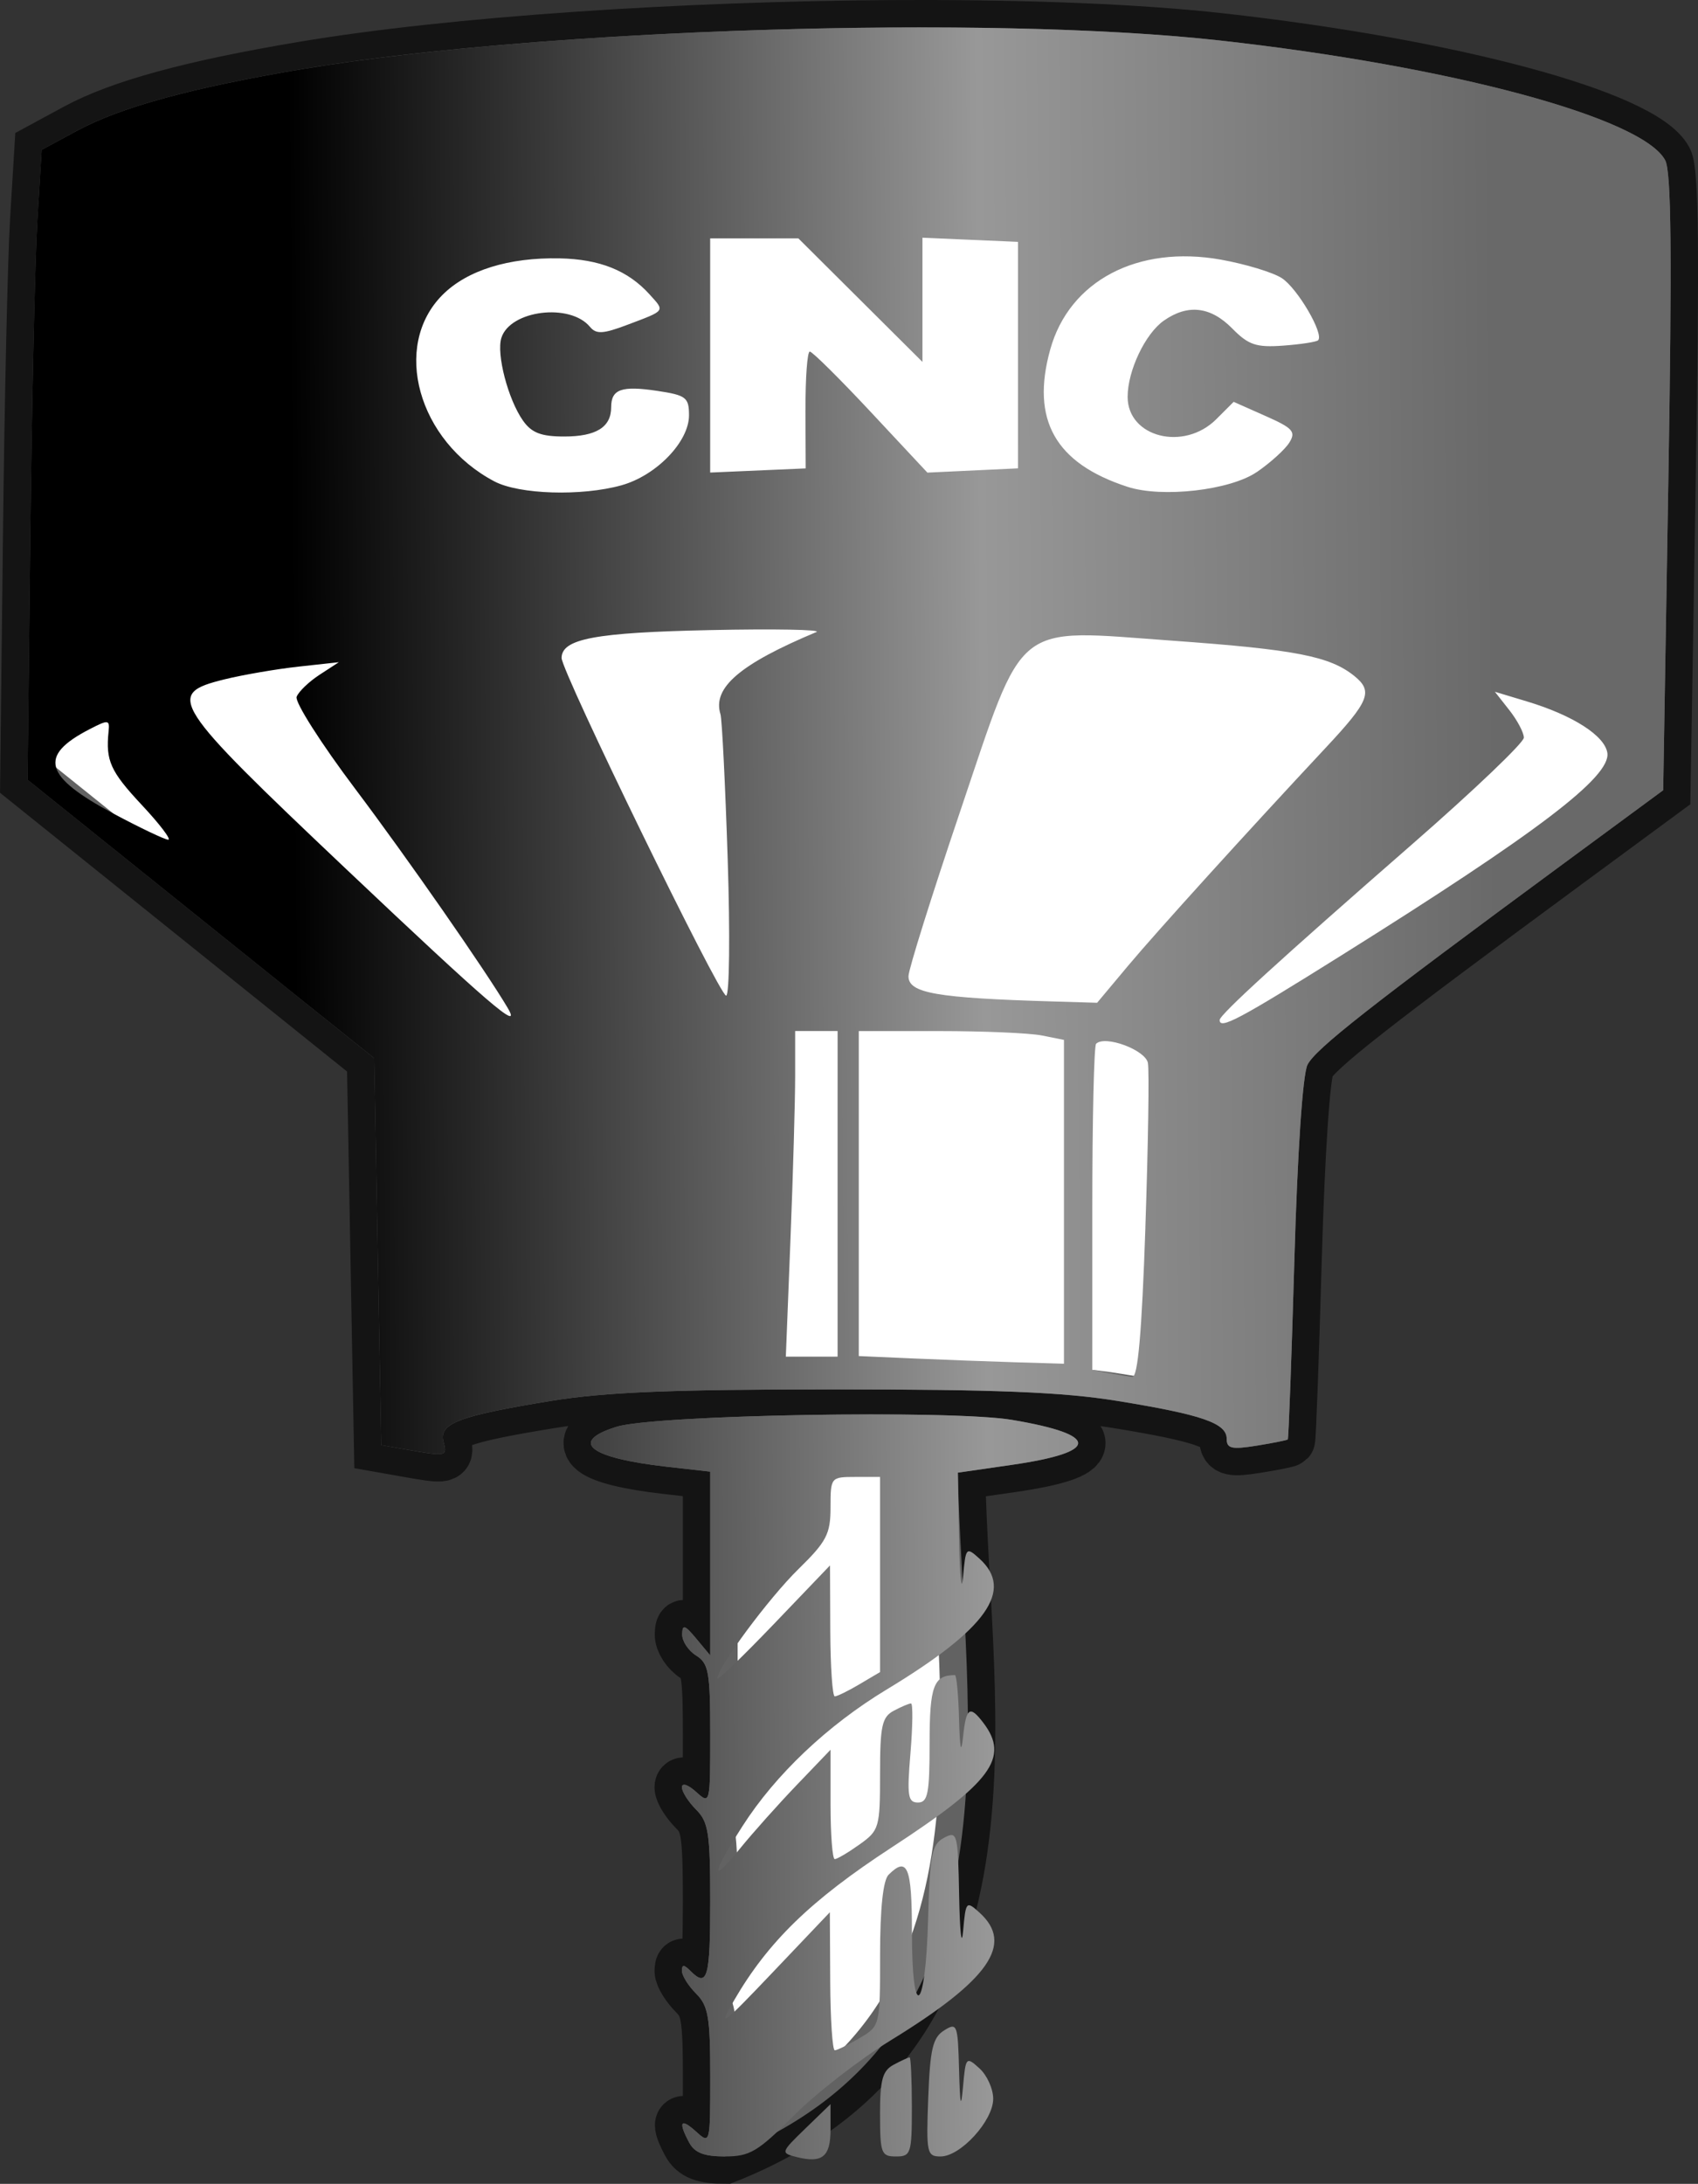 <?xml version="1.0" encoding="UTF-8" standalone="no"?>
<!-- Created with Inkscape (http://www.inkscape.org/) -->

<svg
   width="62.005mm"
   height="79.708mm"
   viewBox="0 0 62.005 79.708"
   version="1.1"
   id="svg1713"
   inkscape:version="1.1.2 (0a00cf5339, 2022-02-04)"
   sodipodi:docname="icon_router.svg"
   xmlns:inkscape="http://www.inkscape.org/namespaces/inkscape"
   xmlns:sodipodi="http://sodipodi.sourceforge.net/DTD/sodipodi-0.dtd"
   xmlns:xlink="http://www.w3.org/1999/xlink"
   xmlns="http://www.w3.org/2000/svg"
   xmlns:svg="http://www.w3.org/2000/svg">
  <rect x="0" y="0" width="62.005" height="79.708" fill="#333333" stroke="none"/>
  <sodipodi:namedview
     id="namedview1715"
     pagecolor="#ffffff"
     bordercolor="#666666"
     borderopacity="1.0"
     inkscape:pageshadow="2"
     inkscape:pageopacity="0.0"
     inkscape:pagecheckerboard="0"
     inkscape:document-units="mm"
     showgrid="false"
     fit-margin-top="0"
     fit-margin-left="0"
     fit-margin-right="0"
     fit-margin-bottom="0"
     inkscape:zoom="0.7937095"
     inkscape:cx="-263.32052"
     inkscape:cy="104.57226"
     inkscape:window-width="1680"
     inkscape:window-height="969"
     inkscape:window-x="0"
     inkscape:window-y="0"
     inkscape:window-maximized="1"
     inkscape:current-layer="layer1" />
  <defs
     id="defs1710">
    <linearGradient
       inkscape:collect="always"
       id="linearGradient2666">
      <stop
         style="stop-color:#000000;stop-opacity:1;"
         offset="0"
         id="stop2662" />
      <stop
         style="stop-color:#989898;stop-opacity:1"
         offset="0.573"
         id="stop3545" />
      <stop
         style="stop-color:#696969;stop-opacity:1"
         offset="1"
         id="stop2664" />
    </linearGradient>
    <linearGradient
       inkscape:collect="always"
       xlink:href="#linearGradient2666"
       id="linearGradient2668"
       x1="50.469"
       y1="59.691"
       x2="95.49"
       y2="59.337"
       gradientUnits="userSpaceOnUse"
       gradientTransform="matrix(0.976,0,0,0.976,0.957,0.916)" />
  </defs>
  <g
     inkscape:label="Layer 1"
     inkscape:groupmode="layer"
     id="layer1"
     transform="translate(-39.563,-37.83)">
    <path
       id="path5183"
       style="fill:#ffffff;fill-opacity:1;stroke:#000000;stroke-width:2;stroke-miterlimit:4;stroke-dasharray:none;stroke-opacity:0.616"
       d="m 72.961,38.83 c -0.282,3.87e-4 -0.566,0.001 -0.85,0.003 -7.586,0.047 -15.976,0.589 -21.467,1.511 -4.056,0.68 -6.675,1.395 -8.267,2.256 l -1.291,0.699 -0.157,2.583 c -0.086,1.421 -0.203,6.594 -0.258,11.496 l -0.101,8.913 6.329,5.081 6.329,5.081 0.129,7.061 0.129,7.061 0.904,0.16 c 1.481,0.262 1.509,0.256 1.367,-0.284 -0.174,-0.667 0.552,-0.942 3.921,-1.489 1.981,-0.322 4.415,-0.42 10.341,-0.42 5.926,0 8.36,0.099 10.341,0.42 3.102,0.503 3.997,0.813 3.997,1.382 0,0.357 0.178,0.398 1.088,0.253 0.599,-0.096 1.113,-0.198 1.143,-0.228 0.03,-0.03 0.139,-2.987 0.241,-6.571 0.113,-3.923 0.302,-6.749 0.477,-7.102 0.286,-0.577 2.235,-2.107 9.388,-7.372 l 3.602,-2.651 0.187,-11.216 c 0.139,-8.355 0.111,-11.359 -0.114,-11.778 -0.832,-1.554 -7.831,-3.435 -16.271,-4.372 -2.975,-0.33 -6.907,-0.482 -11.137,-0.476 z m 1.579,52.751 1.962,-0.283 c 3.232,-0.466 3.241,-1.1 0.023,-1.642 -0.834,-0.141 -2.878,-0.202 -5.181,-0.201 -3.838,0.002 -8.394,0.178 -9.269,0.452 -1.746,0.547 -0.998,1.137 1.849,1.459 l 1.574,0.178 v 3.354 3.353 l -0.508,-0.61 c -0.424,-0.509 -0.51,-0.535 -0.517,-0.16 -0.005,0.247 0.224,0.595 0.508,0.773 0.46,0.287 0.517,0.603 0.517,2.884 0,2.545 -0.003,2.558 -0.517,2.093 -0.293,-0.265 -0.517,-0.338 -0.517,-0.169 0,0.164 0.233,0.531 0.517,0.815 0.454,0.454 0.517,0.861 0.517,3.358 0,2.791 -0.103,3.152 -0.723,2.532 -0.241,-0.241 -0.31,-0.241 -0.31,0 0,0.171 0.233,0.543 0.517,0.827 0.445,0.445 0.517,0.861 0.517,3.011 0,2.478 -0.003,2.491 -0.517,2.027 -0.569,-0.515 -0.661,-0.365 -0.249,0.405 0.196,0.366 0.543,0.5 1.298,0.5 11.257,-4.446 8.672,-16.15 8.51,-24.956 z"
       sodipodi:nodetypes="scsccscccccccssssssssscccssscsscsccccccsscscssssscscc" />
    <path
       style="fill:url(#linearGradient2668);fill-opacity:1;stroke-width:0.258"
       d="m 68.649,116.559 c -0.585,-0.148 -0.579,-0.166 0.323,-1.041 l 0.919,-0.89 v 0.927 c 0,0.997 -0.302,1.241 -1.242,1.004 z m -3.916,-0.521 c -0.412,-0.769 -0.319,-0.919 0.249,-0.405 0.513,0.465 0.517,0.451 0.517,-2.027 0,-2.15 -0.071,-2.566 -0.517,-3.011 -0.284,-0.284 -0.517,-0.656 -0.517,-0.827 0,-0.241 0.069,-0.241 0.31,0 0.62,0.62 0.723,0.259 0.723,-2.532 0,-2.497 -0.063,-2.904 -0.517,-3.358 -0.284,-0.284 -0.517,-0.651 -0.517,-0.815 0,-0.169 0.224,-0.096 0.517,0.169 0.513,0.465 0.517,0.451 0.517,-2.094 0,-2.282 -0.056,-2.597 -0.517,-2.884 -0.284,-0.177 -0.513,-0.525 -0.508,-0.773 0.007,-0.376 0.092,-0.349 0.517,0.16 l 0.508,0.61 v -3.354 -3.354 l -1.574,-0.178 c -2.847,-0.322 -3.595,-0.913 -1.849,-1.459 1.4,-0.438 12.225,-0.627 14.45,-0.251 3.217,0.543 3.208,1.177 -0.023,1.642 l -1.962,0.283 0.045,2.467 c 0.025,1.357 0.09,1.962 0.145,1.344 0.097,-1.093 0.114,-1.111 0.601,-0.67 1.27,1.15 0.265,2.566 -3.389,4.774 -2.162,1.306 -4.062,3.106 -5.265,4.986 -1.146,1.792 -1.185,2.166 -0.085,0.811 0.459,-0.565 1.389,-1.606 2.067,-2.313 l 1.232,-1.285 v 1.996 c 0,1.098 0.069,1.996 0.154,1.996 0.085,0 0.492,-0.24 0.904,-0.534 0.72,-0.512 0.75,-0.617 0.75,-2.574 0,-1.753 0.07,-2.078 0.5,-2.307 0.275,-0.147 0.559,-0.267 0.631,-0.267 0.072,0 0.063,0.814 -0.02,1.808 -0.131,1.568 -0.095,1.808 0.273,1.808 0.361,0 0.425,-0.328 0.425,-2.168 0,-2.084 0.148,-2.482 0.925,-2.482 0.059,0 0.128,0.727 0.151,1.615 0.029,1.084 0.077,1.296 0.145,0.646 0.113,-1.083 0.245,-1.174 0.744,-0.517 0.962,1.268 0.301,2.165 -3.354,4.548 -2.95,1.924 -4.512,3.441 -5.758,5.592 -0.599,1.034 -0.442,0.92 1.416,-1.033 l 2.089,-2.196 0.013,2.519 c 0.007,1.385 0.082,2.519 0.167,2.519 0.085,0 0.492,-0.199 0.904,-0.443 0.749,-0.443 0.75,-0.447 0.75,-3.048 0,-1.682 0.11,-2.715 0.31,-2.915 0.688,-0.688 0.853,-0.286 0.853,2.08 0,3.346 0.498,2.97 0.59,-0.447 0.065,-2.387 0.134,-2.742 0.581,-2.981 0.487,-0.261 0.51,-0.172 0.553,2.127 0.025,1.319 0.09,1.893 0.145,1.275 0.097,-1.093 0.114,-1.111 0.601,-0.67 1.265,1.145 0.353,2.453 -3.245,4.66 -1.137,0.697 -2.732,1.936 -3.546,2.753 -1.307,1.313 -1.599,1.485 -2.51,1.485 -0.755,0 -1.102,-0.134 -1.298,-0.5 z M 70.948,99.303 71.699,98.86 V 95.298 91.737 h -0.904 c -0.893,0 -0.904,0.014 -0.904,1.109 0,0.975 -0.142,1.247 -1.177,2.26 -1.075,1.051 -2.956,3.589 -2.956,3.988 0,0.091 0.925,-0.801 2.057,-1.981 l 2.057,-2.147 0.01,2.39 c 0.006,1.314 0.079,2.39 0.164,2.39 0.085,0 0.492,-0.199 0.904,-0.443 z m 0.75,15.694 c 0,-1.259 0.091,-1.59 0.5,-1.808 0.275,-0.147 0.536,-0.267 0.581,-0.267 0.045,2.5e-4 0.082,0.814 0.082,1.809 0,1.703 -0.034,1.808 -0.581,1.808 -0.538,-1.5e-4 -0.581,-0.115 -0.581,-1.541 z m 1.761,-0.603 c 0.068,-1.786 0.166,-2.197 0.581,-2.457 0.473,-0.296 0.501,-0.222 0.544,1.434 0.034,1.304 0.07,1.462 0.145,0.623 0.097,-1.093 0.114,-1.111 0.601,-0.67 0.275,0.249 0.501,0.748 0.501,1.109 0,0.8 -1.19,2.105 -1.921,2.106 -0.502,5.1e-4 -0.528,-0.123 -0.451,-2.145 z M 54.39,90.735 53.486,90.575 53.356,83.514 53.227,76.453 46.898,71.372 40.569,66.291 40.67,57.378 c 0.056,-4.902 0.172,-10.075 0.258,-11.496 l 0.157,-2.583 1.292,-0.698 c 1.593,-0.861 4.211,-1.576 8.267,-2.256 8.787,-1.474 24.993,-1.977 33.455,-1.038 8.441,0.937 15.439,2.817 16.271,4.371 0.224,0.419 0.253,3.423 0.114,11.778 l -0.187,11.216 -3.602,2.651 c -7.153,5.265 -9.101,6.795 -9.387,7.371 -0.175,0.353 -0.365,3.179 -0.478,7.102 -0.103,3.584 -0.211,6.54 -0.242,6.571 -0.03,0.03 -0.544,0.133 -1.143,0.229 -0.91,0.146 -1.088,0.104 -1.088,-0.253 0,-0.569 -0.895,-0.879 -3.997,-1.382 -1.981,-0.322 -4.415,-0.42 -10.341,-0.42 -5.926,0 -8.36,0.099 -10.341,0.42 -3.37,0.547 -4.095,0.822 -3.921,1.489 0.141,0.54 0.114,0.546 -1.368,0.284 z m 26.998,-8.113 c 0.103,-3.024 0.144,-5.722 0.092,-5.996 -0.092,-0.477 -1.569,-1.022 -1.892,-0.699 -0.076,0.076 -0.138,2.784 -0.138,6.019 v 5.881 l 0.581,0.112 c 0.32,0.062 0.714,0.128 0.876,0.147 0.207,0.025 0.35,-1.597 0.482,-5.463 z M 78.415,81.694 V 75.785 l -0.807,-0.161 c -0.444,-0.089 -2.13,-0.161 -3.746,-0.161 h -2.939 v 5.931 5.931 l 2.002,0.088 c 1.101,0.048 2.787,0.111 3.746,0.14 l 1.744,0.052 z M 70.149,81.404 v -5.942 h -0.775 -0.775 v 1.638 c 0,0.901 -0.076,3.575 -0.17,5.942 l -0.17,4.304 h 0.945 0.945 z m 18.372,-8.688 c 7.214,-4.517 9.864,-6.532 9.737,-7.404 -0.092,-0.629 -1.258,-1.375 -2.938,-1.881 l -1.169,-0.352 0.529,0.672 c 0.291,0.37 0.529,0.821 0.529,1.003 0,0.182 -1.831,1.929 -4.069,3.881 -4.831,4.214 -7.04,6.23 -7.04,6.425 0,0.356 0.701,-0.016 4.422,-2.345 z m -30.416,1.907 c -0.798,-1.352 -3.68,-5.491 -5.566,-7.994 -1.252,-1.662 -2.217,-3.177 -2.144,-3.367 0.073,-0.19 0.45,-0.552 0.837,-0.804 l 0.704,-0.458 -1.473,0.161 c -0.81,0.089 -2.031,0.299 -2.713,0.467 -2.163,0.534 -1.956,0.856 4.444,6.913 5.187,4.908 6.448,5.993 5.911,5.083 z m 22.657,-1.55 c 1.024,-1.223 4.333,-4.872 7.205,-7.944 1.602,-1.713 1.743,-2.066 1.054,-2.624 -0.893,-0.723 -2.15,-0.968 -6.638,-1.29 -5.872,-0.422 -5.375,-0.822 -7.765,6.25 -1.031,3.049 -1.877,5.745 -1.88,5.991 -0.008,0.623 1.002,0.8 5.314,0.927 l 1.574,0.047 z M 66.136,69.197 c -0.089,-2.735 -0.208,-5.12 -0.264,-5.299 -0.3,-0.966 0.706,-1.828 3.502,-2.999 0.213,-0.089 -1.536,-0.121 -3.886,-0.071 -4.196,0.089 -5.409,0.317 -5.418,1.015 -0.006,0.492 5.763,12.327 6.009,12.327 0.121,0 0.147,-2.238 0.057,-4.973 z M 44.737,67.206 c -1.143,-1.222 -1.319,-1.613 -1.209,-2.676 0.045,-0.435 -0.005,-0.441 -0.7,-0.082 -1.88,0.972 -1.662,1.724 0.892,3.086 0.966,0.515 1.859,0.94 1.985,0.944 0.126,0.004 -0.31,-0.569 -0.969,-1.273 z M 62.254,55.543 c 1.275,-0.354 2.469,-1.589 2.469,-2.554 0,-0.653 -0.105,-0.734 -1.162,-0.893 -1.302,-0.195 -1.68,-0.061 -1.68,0.596 0,0.729 -0.547,1.07 -1.716,1.07 -0.844,0 -1.19,-0.134 -1.505,-0.581 -0.545,-0.775 -0.976,-2.428 -0.788,-3.02 0.32,-1.009 2.505,-1.281 3.234,-0.402 0.229,0.276 0.478,0.262 1.367,-0.074 1.413,-0.534 1.376,-0.484 0.806,-1.114 -0.785,-0.867 -1.819,-1.281 -3.275,-1.311 -1.866,-0.038 -3.382,0.434 -4.28,1.331 -1.866,1.866 -0.901,5.339 1.893,6.81 0.906,0.477 3.181,0.547 4.635,0.143 z m 23.202,-0.482 c 0.496,-0.34 1.031,-0.825 1.189,-1.077 0.248,-0.398 0.131,-0.528 -0.873,-0.972 L 84.612,52.497 83.979,53.129 c -1.182,1.182 -3.239,0.664 -3.239,-0.815 0,-0.953 0.643,-2.306 1.322,-2.781 0.876,-0.613 1.707,-0.518 2.5,0.288 0.593,0.602 0.875,0.696 1.861,0.624 0.639,-0.047 1.212,-0.135 1.273,-0.196 0.225,-0.225 -0.755,-1.9 -1.328,-2.269 -0.325,-0.21 -1.325,-0.512 -2.221,-0.673 -3.039,-0.543 -5.538,0.772 -6.234,3.282 -0.712,2.564 0.183,4.152 2.825,5.01 1.261,0.41 3.747,0.125 4.718,-0.54 z m -16.479,-2.268 c -0.005,-1.172 0.066,-2.131 0.157,-2.131 0.091,0 1.095,0.994 2.23,2.209 l 2.064,2.209 1.654,-0.078 1.654,-0.078 v -4.133 -4.133 l -1.744,-0.076 -1.744,-0.076 v 2.267 2.267 l -2.266,-2.255 -2.266,-2.255 h -1.61 -1.61 v 4.274 4.274 l 1.744,-0.076 1.744,-0.076 -0.009,-2.131 z"
       id="path1747" />
  </g>
</svg>
